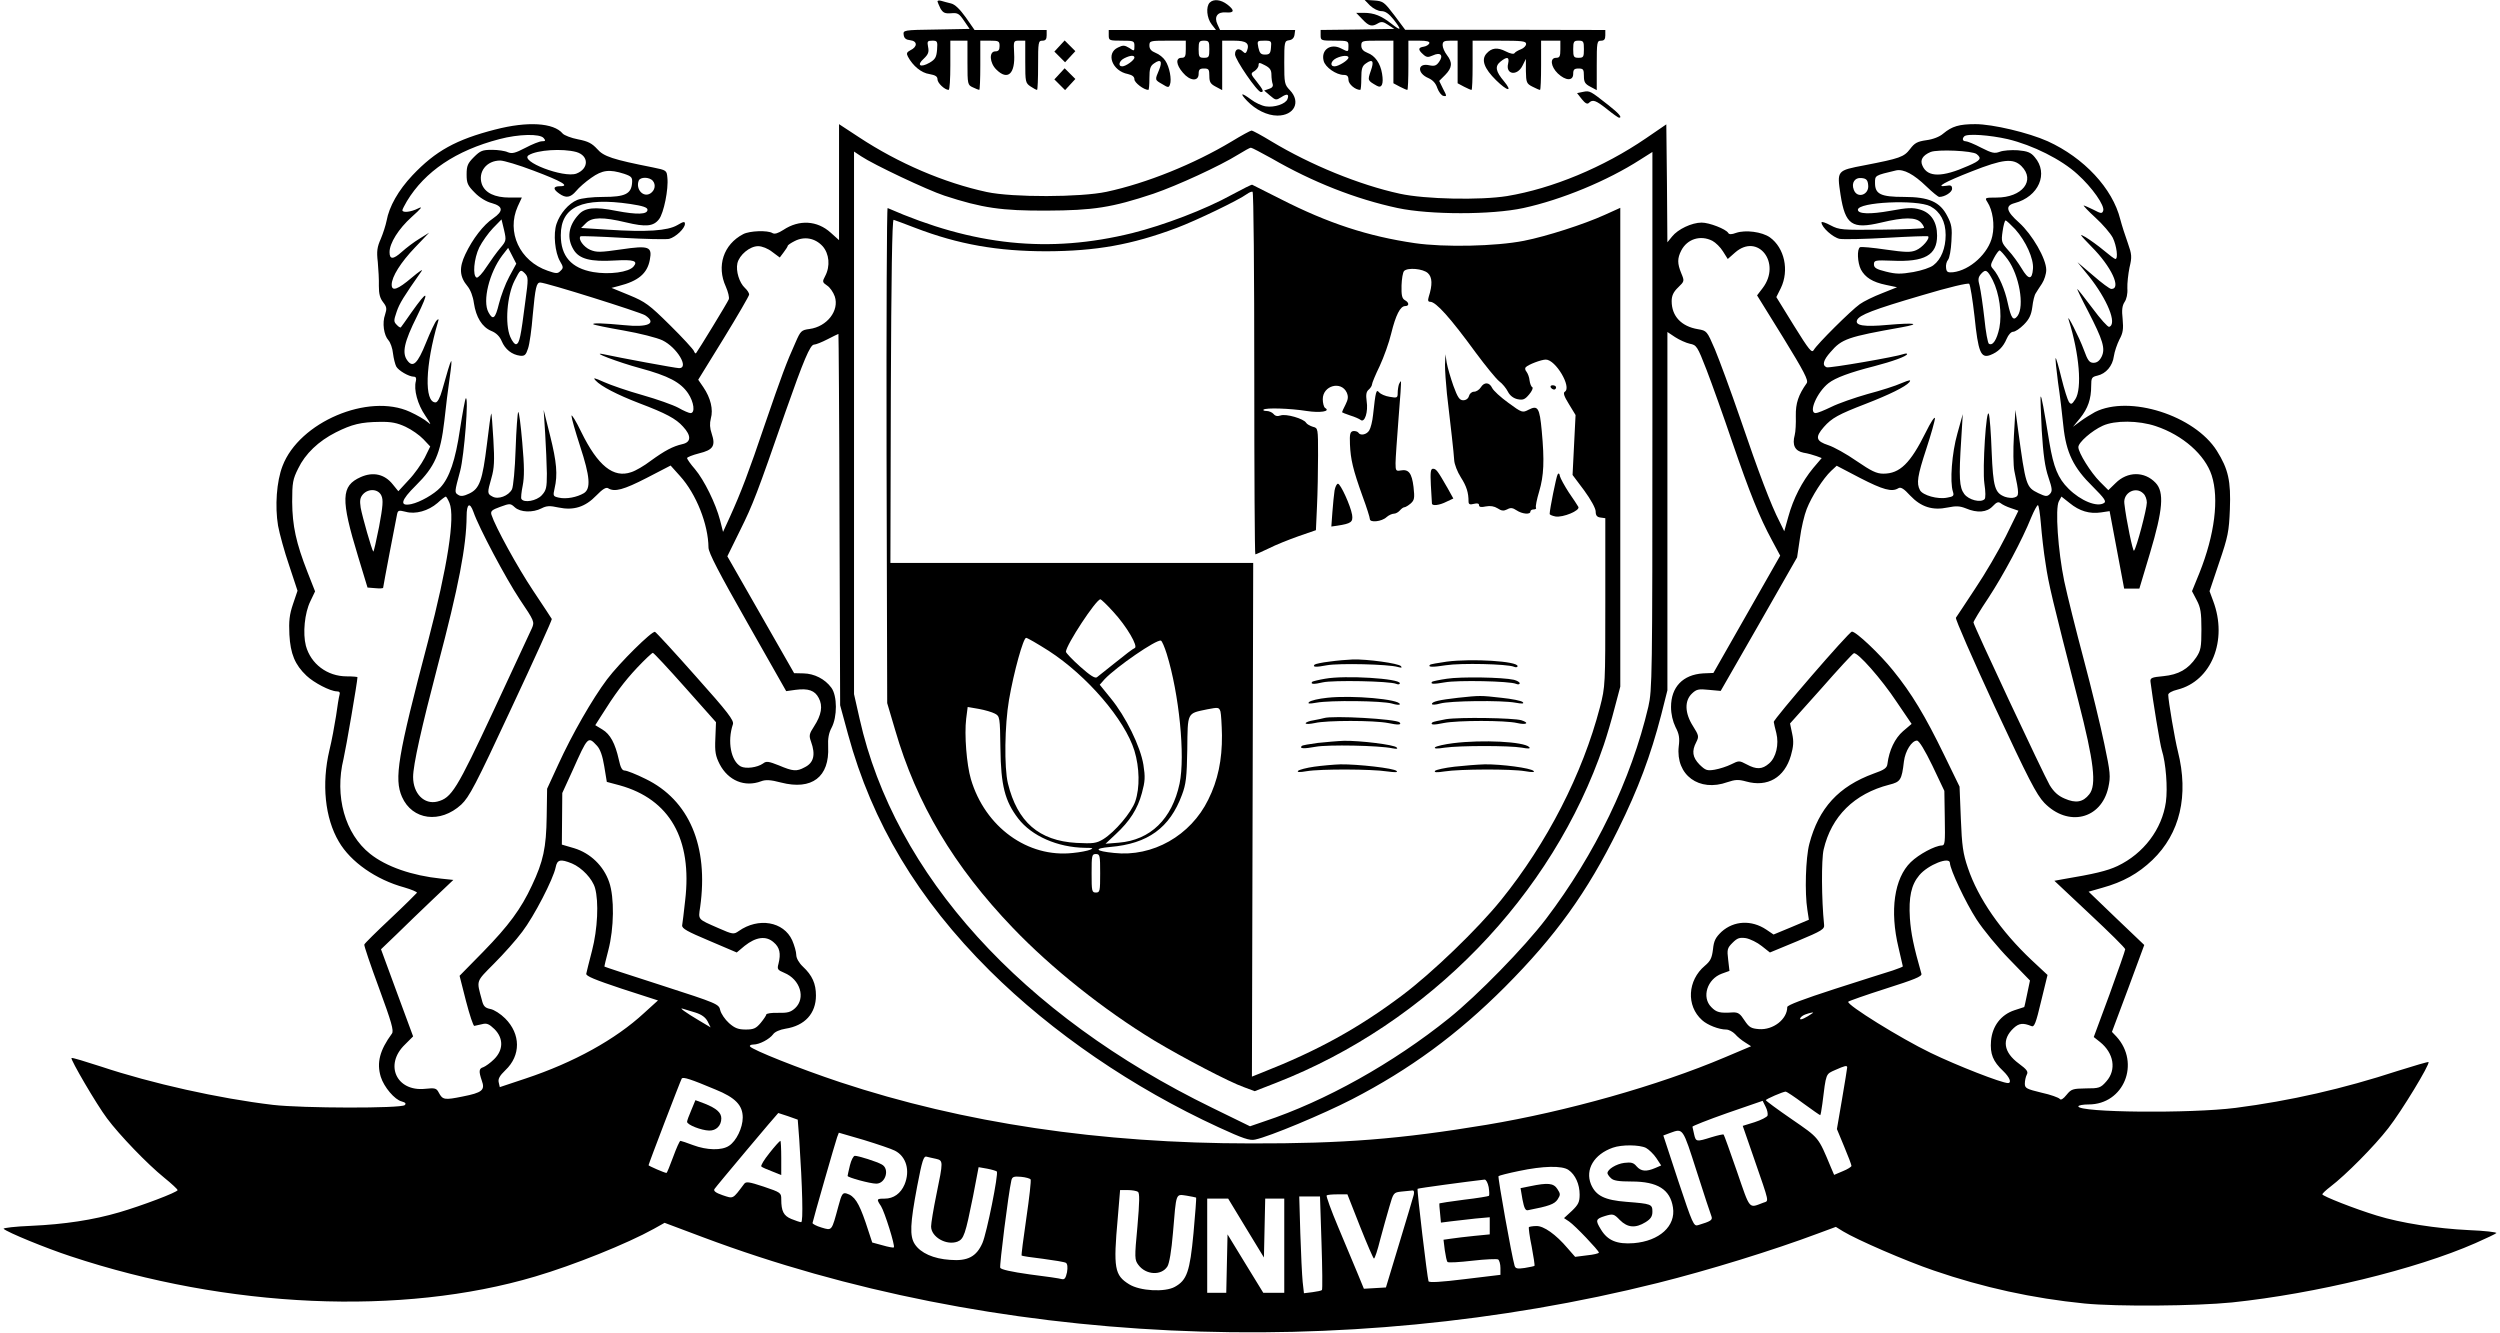<?xml version="1.0" standalone="no"?>
<!DOCTYPE svg PUBLIC "-//W3C//DTD SVG 20010904//EN"
 "http://www.w3.org/TR/2001/REC-SVG-20010904/DTD/svg10.dtd">
<svg version="1.0" xmlns="http://www.w3.org/2000/svg"
 width="1168pt" height="623pt" viewBox="0 0 1168 623"
 preserveAspectRatio="xMidYMid meet">

<g transform="translate(0,623) scale(0.1,-0.1)"
fill="#000000" stroke="none">
<path d="M4380 6223 c1 -4 7 -19 14 -33 12 -20 21 -24 49 -22 31 3 38 -1 61
-35 l26 -38 -156 -3 c-154 -2 -155 -3 -152 -25 2 -16 11 -23 31 -25 34 -4 34
-31 0 -47 -17 -9 -19 -15 -11 -30 23 -43 63 -76 100 -81 28 -5 38 -11 38 -25
0 -17 34 -49 52 -49 5 0 8 52 8 115 l0 115 40 0 40 0 0 -103 c0 -101 1 -104
25 -115 14 -7 28 -12 30 -12 3 0 5 52 5 115 l0 115 45 0 c41 0 45 -2 45 -25 0
-18 -5 -25 -20 -25 -30 0 -27 -54 5 -85 53 -53 89 -20 83 76 -3 59 -3 59 25
59 l27 0 0 -99 c0 -94 1 -99 25 -115 13 -9 27 -16 30 -16 3 0 5 52 5 115 0
108 1 115 20 115 15 0 20 7 20 25 l0 25 -169 0 -168 0 -41 59 c-28 39 -51 61
-69 65 -16 4 -36 9 -45 12 -10 3 -18 2 -18 -3z m-2 -225 c-3 -35 -8 -45 -35
-61 -44 -25 -62 -12 -27 19 21 20 25 31 20 55 -5 26 -3 29 20 29 23 0 25 -3
22 -42z"/>
<path d="M5652 6218 c-19 -19 -14 -73 9 -102 l20 -26 -250 0 -251 0 0 -25 c0
-24 3 -25 60 -25 57 0 60 -1 60 -25 0 -25 -1 -25 -24 -9 -22 13 -29 14 -53 2
-58 -27 -27 -110 47 -124 20 -5 30 -12 30 -25 0 -15 44 -49 65 -49 3 0 5 24 5
54 0 45 4 58 22 70 31 22 40 10 23 -31 -20 -47 -20 -46 15 -66 27 -17 31 -17
36 -2 9 23 -2 83 -22 112 -9 14 -29 30 -45 36 -20 8 -29 18 -29 34 0 22 3 23
85 23 l85 0 0 -40 c0 -33 -3 -40 -20 -40 -28 0 -26 -32 6 -69 33 -40 74 -43
74 -6 0 20 5 25 25 25 22 0 25 -4 25 -35 0 -28 5 -37 30 -50 l30 -16 0 116 0
115 55 0 c58 0 74 -12 61 -47 -5 -12 -9 -14 -18 -5 -20 20 -38 14 -38 -12 0
-24 104 -176 121 -176 15 0 11 10 -20 49 -29 36 -29 38 -10 49 10 7 19 19 19
27 0 14 3 14 30 0 23 -12 30 -22 30 -44 0 -16 3 -36 6 -44 3 -10 -3 -18 -17
-22 l-23 -8 27 -23 c27 -23 29 -23 53 -8 27 18 38 15 29 -9 -9 -23 -61 -40
-101 -34 -20 3 -51 18 -69 32 -46 34 -55 32 -19 -6 40 -42 95 -69 142 -69 79
0 111 64 58 119 -25 26 -26 33 -26 128 0 98 1 102 23 105 14 2 23 11 25 26 l3
22 -176 0 -175 0 -12 26 c-17 36 0 60 41 56 38 -3 40 10 5 37 -30 23 -64 27
-82 9z m-2 -218 c0 -36 -2 -40 -25 -40 -22 0 -25 4 -25 40 0 36 3 40 25 40 23
0 25 -4 25 -40z m288 8 c-2 -28 -7 -33 -28 -33 -19 0 -25 6 -31 33 -6 31 -6
32 28 32 33 0 34 -2 31 -32z m-638 -47 c0 -12 -40 -41 -57 -41 -21 0 -15 26
10 38 28 14 47 15 47 3z"/>
<path d="M6401 6204 c16 -15 38 -26 53 -26 18 0 35 -12 56 -38 40 -51 38 -58
-9 -21 -47 37 -81 51 -129 51 l-36 0 29 -30 c31 -33 45 -36 73 -19 15 9 25 8
47 -7 l29 -19 -172 -3 -172 -2 0 -25 c0 -24 2 -25 65 -25 63 0 65 -1 65 -25 0
-29 0 -29 -35 -11 -49 25 -94 -7 -81 -58 7 -30 59 -66 94 -66 16 0 22 -6 22
-23 0 -20 32 -47 55 -47 3 0 5 24 5 54 0 45 4 58 22 70 31 22 39 11 22 -36
-15 -44 -15 -44 29 -69 23 -13 32 9 24 57 -8 49 -33 84 -68 97 -20 8 -29 18
-29 34 0 22 4 23 75 23 l75 0 0 -100 0 -99 30 -16 c16 -8 31 -15 35 -15 3 0 5
52 5 115 l0 115 51 0 c36 0 49 -4 47 -12 -3 -7 -14 -14 -26 -16 -27 -4 -28
-14 -3 -36 15 -14 23 -15 45 -5 36 17 51 1 30 -29 -13 -19 -22 -22 -46 -17
-56 13 -59 -37 -4 -60 20 -9 34 -24 41 -46 7 -19 20 -36 29 -37 16 -3 16 -1
-2 33 l-18 37 28 28 c33 34 35 58 8 93 -11 14 -20 35 -20 46 0 17 6 21 35 21
l35 0 0 -100 0 -99 30 -16 c16 -8 31 -15 35 -15 3 0 5 52 5 115 l0 115 125 0
c105 0 125 -2 125 -15 0 -9 -11 -20 -24 -25 -13 -5 -27 -13 -30 -18 -3 -6 -20
-3 -41 8 -39 20 -66 17 -90 -10 -26 -29 -11 -70 45 -125 53 -52 79 -56 37 -5
-39 46 -44 70 -17 92 31 25 43 23 36 -9 -13 -51 42 -60 67 -10 l16 32 0 -57
c1 -53 3 -59 31 -73 16 -8 31 -15 35 -15 3 0 5 52 5 115 l0 115 45 0 45 0 0
-40 c0 -33 -3 -40 -20 -40 -30 0 -25 -41 8 -73 37 -35 72 -36 72 -2 0 20 5 25
25 25 22 0 25 -4 25 -35 0 -28 5 -37 30 -50 l30 -16 0 116 c0 108 1 115 20
115 15 0 20 7 20 25 l0 25 -467 1 -468 0 -50 67 c-48 63 -53 67 -95 70 l-45 3
26 -27z m999 -204 c0 -36 -2 -40 -25 -40 -22 0 -25 4 -25 40 0 36 3 40 25 40
23 0 25 -4 25 -40z m-1100 -39 c0 -12 -46 -41 -65 -41 -23 0 -18 25 8 38 27
13 57 15 57 3z"/>
<path d="M4950 6015 l-24 -26 25 -25 25 -25 24 26 24 26 -25 25 -25 25 -24
-26z"/>
<path d="M4950 5885 l-24 -26 25 -25 25 -25 24 26 24 26 -25 25 -25 25 -24
-26z"/>
<path d="M7397 5801 l-29 -6 22 -28 c16 -20 26 -25 33 -18 18 18 32 13 85 -29
27 -22 53 -40 56 -40 17 0 0 20 -51 60 -83 65 -85 67 -116 61z"/>
<path d="M2314 5625 c-183 -47 -279 -100 -387 -214 -66 -70 -109 -146 -121
-213 -4 -20 -16 -58 -27 -84 -17 -38 -20 -58 -14 -108 3 -34 6 -84 5 -112 0
-37 5 -57 20 -76 17 -22 18 -30 9 -58 -14 -38 -6 -96 16 -120 9 -10 19 -38 21
-61 3 -24 10 -51 15 -61 10 -19 59 -48 83 -48 9 0 12 -7 9 -20 -11 -40 8 -110
44 -162 26 -39 30 -47 12 -31 -13 12 -51 34 -84 49 -194 89 -517 -48 -595
-253 -28 -72 -36 -188 -21 -279 7 -38 30 -122 52 -186 l39 -118 -21 -62 c-17
-50 -20 -80 -17 -143 5 -90 26 -141 80 -192 35 -33 110 -72 141 -73 13 0 17
-5 13 -17 -3 -10 -10 -54 -16 -98 -7 -44 -20 -116 -31 -160 -37 -157 -21 -317
44 -427 55 -95 174 -178 306 -214 34 -10 60 -21 59 -25 -2 -3 -57 -58 -123
-120 -66 -62 -122 -117 -123 -122 -2 -4 29 -96 69 -204 58 -158 70 -199 60
-212 -57 -78 -72 -136 -52 -202 15 -48 65 -107 98 -115 18 -5 21 -10 14 -17
-16 -16 -479 -15 -616 1 -252 30 -566 100 -803 179 -74 24 -136 43 -138 40 -6
-6 117 -217 166 -282 58 -78 188 -213 267 -277 35 -28 63 -55 63 -58 0 -10
-170 -74 -273 -104 -123 -36 -256 -56 -410 -63 -76 -3 -134 -10 -130 -14 16
-16 199 -91 312 -128 735 -244 1548 -280 2171 -95 180 53 431 154 555 223 l50
28 181 -68 c1347 -505 2980 -583 4459 -213 236 59 538 152 751 232 l81 30 34
-21 c64 -39 294 -139 424 -183 230 -79 462 -130 704 -154 153 -15 519 -12 689
5 390 41 857 154 1137 277 50 22 94 43 98 47 4 4 -54 11 -130 14 -147 7 -317
33 -429 68 -102 31 -254 91 -254 99 0 4 17 20 38 36 71 54 205 189 270 273 62
79 196 300 188 309 -2 2 -67 -17 -143 -41 -257 -84 -503 -140 -758 -173 -211
-27 -735 -22 -735 7 0 5 22 9 48 9 165 0 243 193 130 317 l-21 22 76 203 75
203 -130 124 -130 125 63 18 c98 27 169 67 235 130 129 124 171 301 119 508
-14 55 -45 237 -45 264 0 8 18 18 43 24 159 40 236 231 167 414 l-17 46 45
134 c41 120 46 145 50 249 5 131 -7 187 -61 273 -104 165 -408 262 -569 181
-18 -10 -49 -29 -68 -43 l-35 -26 33 40 c37 46 52 90 52 151 0 38 3 42 29 48
40 9 71 45 77 91 3 21 15 56 26 78 17 31 19 49 15 95 -5 43 -2 63 9 80 9 13
15 38 13 64 -1 23 4 67 10 97 12 50 11 61 -8 115 -12 33 -28 83 -35 110 -36
145 -170 288 -339 365 -89 40 -257 80 -338 80 -76 0 -109 -10 -150 -44 -17
-15 -48 -27 -79 -31 -42 -6 -55 -13 -76 -41 -29 -38 -48 -44 -212 -76 -131
-25 -130 -24 -113 -138 22 -141 54 -162 189 -130 109 26 163 26 187 0 10 -11
16 -23 13 -25 -3 -3 -93 -7 -199 -8 -184 -2 -196 -1 -236 20 -24 13 -43 19
-43 14 0 -23 54 -71 85 -77 19 -3 118 -1 221 5 103 6 189 9 192 7 10 -10 -27
-53 -56 -65 -25 -11 -51 -10 -142 3 -61 9 -115 14 -120 11 -15 -9 -12 -72 4
-104 20 -37 54 -59 117 -72 l52 -11 -70 -28 c-39 -15 -86 -38 -104 -51 -41
-29 -200 -187 -215 -214 -9 -16 -21 -2 -93 114 l-82 133 21 42 c40 83 17 188
-51 237 -37 26 -114 36 -158 21 -21 -8 -33 -8 -37 0 -11 18 -88 48 -124 48
-46 0 -111 -31 -138 -65 l-22 -27 -2 275 -3 276 -95 -65 c-199 -136 -438 -235
-649 -270 -125 -20 -383 -15 -501 11 -189 41 -418 135 -599 244 -46 28 -88 51
-94 51 -5 0 -47 -23 -93 -51 -175 -105 -397 -195 -584 -235 -121 -26 -439 -27
-560 -1 -199 43 -412 134 -597 256 l-93 61 0 -271 0 -271 -39 35 c-63 57 -147
62 -221 13 -25 -16 -41 -21 -51 -15 -22 14 -107 11 -137 -5 -92 -48 -125 -149
-81 -245 11 -25 17 -51 14 -59 -5 -14 -144 -241 -153 -252 -3 -3 -7 2 -10 10
-3 8 -53 63 -112 121 -97 96 -115 109 -190 140 l-83 34 34 9 c91 23 133 58
145 122 12 62 -4 68 -133 49 -98 -14 -115 -15 -146 -2 -30 13 -57 50 -45 63 3
2 91 -1 196 -7 106 -6 204 -8 218 -5 31 8 74 49 74 70 0 13 -7 11 -36 -6 -45
-26 -141 -33 -324 -21 l-125 8 23 23 c28 28 78 29 187 3 92 -22 128 -19 154
15 22 28 45 141 39 194 -3 34 -4 35 -68 48 -187 37 -230 51 -260 86 -24 26
-42 36 -89 45 -32 6 -65 19 -72 27 -42 51 -165 58 -315 19z m226 -40 c10 -12
9 -15 -8 -15 -11 0 -46 -14 -78 -31 -48 -25 -62 -28 -82 -20 -12 6 -46 11 -73
11 -45 0 -55 -4 -85 -34 -29 -29 -34 -41 -34 -81 0 -41 5 -52 38 -85 22 -23
55 -43 80 -49 53 -15 55 -37 6 -71 -45 -30 -96 -96 -130 -168 -30 -63 -27
-105 10 -149 14 -17 26 -48 30 -79 10 -66 38 -112 81 -130 23 -9 40 -26 49
-48 16 -38 47 -63 86 -68 21 -2 27 3 37 34 7 20 17 91 22 156 12 129 17 152
35 152 27 0 466 -138 490 -153 57 -38 14 -58 -99 -46 -94 9 -150 11 -143 4 3
-3 66 -16 141 -29 75 -13 157 -34 182 -46 68 -33 126 -130 78 -130 -16 0 -280
49 -353 65 -68 14 70 -38 170 -65 133 -36 190 -66 225 -118 27 -40 34 -92 11
-92 -7 0 -33 11 -57 25 -24 13 -100 40 -167 59 -68 19 -149 47 -180 61 -47 21
-53 22 -39 7 25 -27 100 -66 204 -106 124 -47 171 -72 204 -109 40 -43 38 -73
-3 -82 -44 -10 -82 -30 -148 -78 -30 -23 -71 -47 -91 -53 -83 -29 -156 30
-233 187 -25 52 -46 86 -46 76 0 -10 18 -73 40 -141 47 -143 51 -199 18 -220
-32 -19 -82 -29 -117 -21 -27 6 -28 8 -20 43 15 64 10 123 -21 247 l-30 120 7
-110 c4 -60 7 -145 8 -187 0 -67 -3 -79 -24 -102 -24 -26 -83 -37 -95 -17 -3
4 0 33 6 62 8 41 8 90 -2 202 -7 81 -15 145 -19 142 -3 -4 -9 -82 -12 -173 -3
-94 -11 -176 -17 -188 -16 -31 -65 -49 -91 -34 -25 13 -25 17 -5 87 13 45 15
80 9 180 -4 68 -8 123 -10 121 -2 -2 -11 -66 -20 -143 -21 -170 -34 -208 -83
-231 -25 -12 -40 -14 -51 -6 -18 11 -18 12 9 112 19 72 41 353 26 339 -3 -3
-15 -68 -27 -145 -21 -143 -49 -226 -92 -272 -29 -31 -94 -68 -135 -77 -57
-12 -50 17 21 87 88 87 115 147 133 302 7 66 18 154 24 194 17 123 13 117 -34
-50 -10 -36 -22 -58 -31 -58 -54 0 -48 175 11 375 5 15 3 17 -6 8 -7 -6 -29
-53 -50 -105 -39 -97 -61 -118 -87 -82 -26 35 -15 86 45 206 60 123 52 128
-26 18 -25 -36 -47 -67 -49 -69 -2 -3 -11 2 -19 11 -15 15 -15 20 -1 61 13 39
32 70 117 191 8 11 -13 -3 -46 -31 -66 -56 -94 -66 -94 -33 0 37 42 104 109
174 l66 69 -45 -28 c-25 -15 -62 -43 -83 -62 -40 -36 -57 -36 -57 -1 0 42 42
109 103 164 47 42 54 52 30 40 -34 -17 -73 -21 -73 -8 0 4 10 23 21 42 84 139
229 237 432 290 90 24 190 26 207 5z m6840 -5 c117 -28 251 -95 326 -164 69
-62 129 -148 120 -171 -5 -14 -11 -13 -45 5 -22 11 -43 20 -46 20 -3 0 21 -26
55 -57 34 -31 70 -73 81 -94 18 -37 26 -99 12 -99 -4 0 -28 18 -54 40 -26 22
-64 49 -85 62 -33 19 -29 14 28 -45 92 -92 141 -197 92 -197 -7 0 -45 28 -85
63 l-73 62 53 -65 c86 -108 134 -224 95 -237 -6 -2 -41 37 -78 87 -37 49 -69
90 -71 90 -2 0 20 -46 50 -103 70 -136 82 -175 64 -213 -10 -20 -22 -29 -38
-29 -19 0 -27 10 -45 60 -21 58 -84 181 -71 140 50 -159 63 -320 31 -370 -16
-25 -20 -26 -30 -13 -6 9 -22 59 -35 112 -13 54 -25 95 -27 93 -2 -2 3 -53 11
-113 9 -60 20 -152 25 -204 13 -125 47 -195 138 -284 54 -54 64 -69 52 -76
-32 -21 -109 10 -166 67 -49 48 -70 101 -89 214 -27 165 -37 220 -41 216 -2
-1 1 -73 5 -158 7 -113 15 -171 31 -218 19 -56 19 -66 7 -79 -13 -13 -20 -12
-54 4 -57 28 -59 34 -95 299 l-12 90 -7 -120 c-4 -67 -3 -140 2 -165 23 -108
23 -117 1 -124 -10 -4 -31 -2 -45 3 -47 18 -55 44 -62 211 -3 85 -9 164 -13
175 -12 39 -31 -256 -21 -324 6 -39 6 -68 1 -73 -18 -18 -74 -4 -95 24 -23 31
-26 73 -14 258 l7 115 -25 -90 c-26 -91 -36 -226 -21 -272 6 -19 3 -23 -27
-28 -44 -9 -114 11 -127 35 -17 32 -12 66 30 194 22 67 40 131 40 142 -1 10
-20 -19 -43 -66 -72 -145 -121 -193 -198 -193 -32 0 -56 12 -125 59 -47 33
-107 66 -132 74 -58 19 -63 37 -21 85 37 42 68 59 195 108 111 43 186 80 204
101 10 13 3 12 -36 -4 -26 -12 -98 -35 -159 -51 -60 -17 -137 -44 -169 -60
-33 -16 -65 -29 -73 -29 -36 0 6 98 60 140 32 25 99 50 213 79 85 22 154 47
154 57 0 3 -7 3 -16 0 -35 -13 -347 -67 -360 -62 -22 9 -16 33 18 71 53 62 80
71 333 116 94 17 61 22 -67 11 -109 -10 -152 -3 -142 22 9 24 77 50 302 116
130 39 217 59 222 54 5 -5 16 -74 25 -153 17 -166 29 -196 73 -180 37 14 61
38 77 76 8 19 21 33 30 33 10 0 32 15 50 33 25 25 35 45 40 83 3 27 10 56 16
64 5 8 18 29 29 45 11 17 20 45 20 64 0 52 -65 165 -127 221 -60 53 -66 79
-21 91 113 30 160 139 94 215 -18 22 -34 28 -79 32 -31 2 -69 -1 -84 -7 -24
-9 -36 -7 -87 19 -32 17 -65 30 -72 30 -15 0 -18 12 -7 23 13 14 120 6 203
-13z m-3439 -90 c192 -111 393 -190 589 -232 151 -32 439 -32 587 0 179 39
392 127 546 226 l57 36 0 -1255 c0 -1205 -1 -1257 -19 -1337 -80 -340 -248
-688 -478 -991 -101 -133 -320 -357 -453 -464 -261 -210 -579 -388 -863 -482
l-67 -23 -176 86 c-891 434 -1485 1090 -1648 1818 l-26 115 0 1268 0 1267 33
-22 c58 -39 310 -158 389 -184 177 -58 268 -71 478 -70 218 1 304 14 499 79
111 38 311 130 396 183 28 17 54 32 59 32 5 0 48 -23 97 -50z m-3249 30 c60
-17 60 -78 1 -101 -60 -22 -268 58 -223 86 40 25 158 32 222 15z m6543 -10
c25 -20 18 -30 -40 -55 -121 -54 -189 -54 -213 0 -13 27 0 49 38 65 33 13 196
6 215 -10z m-6743 -77 c133 -50 172 -73 125 -73 -33 0 -35 -13 -5 -34 32 -23
53 -20 80 12 12 15 44 43 70 61 52 37 85 41 154 19 35 -12 39 -17 37 -43 -4
-51 -33 -65 -134 -65 -53 0 -103 -6 -122 -14 -41 -17 -81 -64 -97 -112 -16
-47 -7 -134 16 -174 16 -27 17 -32 3 -45 -13 -14 -20 -14 -60 0 -131 45 -194
181 -140 301 l19 41 -57 0 c-70 0 -115 22 -130 63 -19 57 22 110 86 110 17 0
87 -21 155 -47z m6952 21 c67 -67 4 -147 -116 -147 -55 0 -56 -1 -43 -21 25
-38 35 -106 23 -159 -17 -80 -104 -160 -184 -169 -24 -2 -30 1 -32 20 -2 13 2
30 9 38 7 8 14 47 16 87 4 61 1 79 -19 117 -34 67 -86 90 -203 90 -108 0 -135
13 -135 65 0 36 -2 35 99 59 35 7 82 -18 141 -75 28 -27 55 -49 60 -49 26 0
60 22 60 38 0 15 -6 18 -27 14 -56 -9 -7 18 118 67 147 58 194 63 233 25z
m-6394 -69 c15 -18 10 -45 -12 -59 -33 -20 -69 20 -54 60 7 18 50 18 66 -1z
m5678 -19 c6 -46 -51 -66 -67 -23 -13 33 5 59 37 55 21 -2 28 -9 30 -32z
m-5783 -89 c59 -9 80 -16 80 -27 0 -22 -47 -24 -147 -5 -99 20 -146 15 -175
-18 -48 -52 -56 -110 -23 -164 26 -43 79 -57 193 -50 88 5 109 -2 87 -28 -22
-27 -113 -39 -189 -26 -102 18 -151 74 -151 172 0 134 101 179 325 146z m6074
-11 c46 -25 71 -71 71 -134 0 -61 -21 -114 -57 -141 -13 -11 -55 -25 -94 -32
-59 -10 -80 -10 -128 2 -45 11 -56 18 -56 34 0 19 6 20 85 17 152 -7 210 26
210 117 0 64 -28 107 -80 122 -34 10 -57 9 -139 -6 -94 -17 -151 -15 -151 5 0
36 275 49 339 16z m-6682 -195 c-16 -19 -45 -59 -64 -88 -19 -30 -40 -52 -46
-50 -20 7 -13 89 12 141 13 26 42 67 64 90 l40 41 12 -50 c11 -48 10 -51 -18
-84z m7078 88 c50 -56 87 -138 83 -185 -4 -53 -21 -52 -53 2 -15 25 -43 64
-62 84 -32 36 -34 41 -27 89 4 28 10 51 14 51 4 0 24 -19 45 -41z m-5572 -79
c31 -35 37 -93 12 -140 -14 -26 -13 -29 9 -44 13 -8 29 -31 36 -51 22 -66 -36
-141 -118 -152 -38 -5 -42 -9 -65 -62 -43 -95 -66 -158 -143 -382 -77 -228
-112 -319 -164 -434 l-32 -70 -14 55 c-20 77 -74 187 -117 238 -21 24 -37 47
-37 52 0 4 25 14 56 22 66 16 78 35 59 92 -9 26 -10 47 -4 71 12 42 -1 96 -35
146 l-24 35 119 193 c65 106 119 199 119 205 0 7 -9 21 -20 31 -26 24 -43 79
-35 115 9 39 58 80 97 80 18 0 46 -11 66 -27 l35 -26 18 24 c10 13 19 27 19
30 0 4 15 14 33 23 45 23 95 14 130 -24z m4157 25 c15 -8 38 -30 50 -50 l22
-35 34 30 c107 94 218 -49 129 -166 l-26 -34 122 -197 c97 -158 119 -200 110
-213 -39 -55 -52 -94 -51 -153 1 -34 -1 -74 -5 -89 -13 -48 1 -75 41 -83 20
-3 47 -11 61 -16 l24 -9 -40 -47 c-52 -63 -93 -143 -116 -227 l-19 -68 -22 45
c-39 75 -98 230 -183 480 -45 131 -99 277 -119 325 -37 86 -38 87 -79 94 -78
13 -123 61 -123 131 0 25 8 43 30 64 30 29 30 30 15 66 -19 46 -19 70 0 107
28 54 90 73 145 45z m-5621 -168 c-18 -33 -39 -90 -48 -126 -17 -70 -28 -79
-49 -40 -29 53 4 185 64 265 l28 36 19 -37 19 -37 -33 -61z m7001 81 c54 -74
79 -218 46 -264 -20 -26 -30 -12 -46 61 -13 62 -41 127 -68 158 -14 15 -13 20
4 52 10 19 22 35 26 35 4 0 21 -19 38 -42z m-6926 -198 c-21 -165 -27 -193
-42 -198 -7 -2 -19 13 -28 34 -26 61 -15 194 20 263 27 53 28 53 47 35 18 -19
18 -24 3 -134z m6856 101 c31 -62 44 -156 31 -223 -12 -56 -31 -85 -49 -74 -5
3 -15 56 -21 118 -7 62 -17 130 -22 151 -9 32 -7 42 7 58 21 23 29 18 54 -30z
m-1415 -297 c31 -6 35 -11 78 -122 25 -65 79 -216 120 -337 82 -239 127 -351
186 -460 l38 -71 -156 -274 -156 -274 -48 -2 c-95 -6 -150 -64 -150 -157 0
-33 8 -67 21 -94 17 -32 20 -52 15 -90 -15 -134 95 -215 228 -167 36 12 51 13
87 3 100 -28 179 18 209 121 12 42 14 66 6 102 l-10 48 145 162 c79 90 148
165 153 166 17 7 130 -121 200 -227 l70 -103 -40 -34 c-38 -33 -65 -89 -73
-153 -2 -19 -15 -28 -64 -45 -164 -60 -257 -161 -301 -329 -17 -65 -22 -228
-9 -308 l7 -46 -83 -35 -82 -34 -34 23 c-69 46 -151 42 -209 -10 -28 -27 -36
-42 -40 -82 -5 -41 -12 -55 -38 -77 -81 -68 -88 -187 -13 -254 25 -23 79 -44
113 -44 12 0 30 -10 41 -21 10 -12 32 -30 47 -39 l28 -18 -123 -52 c-311 -132
-741 -253 -1113 -315 -403 -67 -670 -88 -1100 -87 -705 0 -1343 95 -1920 286
-192 64 -410 151 -421 167 -3 5 4 9 16 9 28 0 75 25 92 48 7 11 32 22 58 26
90 14 142 71 142 155 0 55 -17 94 -61 135 -19 18 -31 40 -31 55 0 14 -9 45
-19 68 -40 88 -158 108 -250 43 -23 -16 -27 -16 -95 14 -98 43 -94 38 -85 98
40 285 -51 500 -255 599 -44 22 -88 39 -97 39 -13 0 -20 14 -28 51 -17 76 -40
119 -77 141 l-33 20 26 41 c65 104 109 163 170 228 36 38 69 69 73 69 4 0 72
-73 151 -162 l144 -162 -3 -76 c-3 -63 1 -82 20 -120 40 -77 117 -109 194 -80
21 8 44 7 93 -6 144 -37 227 26 220 168 -2 37 3 64 16 88 27 51 27 149 -1 187
-30 41 -80 66 -130 67 l-44 1 -156 273 -156 273 60 122 c60 121 78 168 212
554 84 239 115 313 133 313 8 0 36 11 63 25 27 14 50 25 51 25 1 0 4 -390 5
-867 l3 -868 37 -136 c112 -412 326 -770 662 -1104 292 -290 668 -547 1070
-732 113 -52 145 -63 170 -57 67 14 318 119 452 188 271 140 493 303 715 525
237 238 384 442 529 736 94 190 152 346 201 535 l29 115 0 837 0 837 36 -24
c20 -13 51 -27 69 -31z m-6000 -388 c28 -13 65 -39 83 -58 l32 -34 -26 -53
c-15 -29 -48 -76 -75 -104 l-48 -52 -26 32 c-38 48 -92 60 -150 34 -92 -41
-94 -102 -12 -371 l44 -145 37 -3 c20 -2 36 -1 36 2 0 6 59 315 65 343 4 19 8
20 40 12 46 -13 106 4 149 41 18 17 36 30 39 30 2 0 10 -13 17 -30 27 -65 -9
-297 -100 -645 -143 -542 -159 -643 -122 -728 48 -109 179 -126 277 -36 37 35
66 89 234 450 106 226 191 414 189 417 -2 4 -41 63 -87 132 -74 111 -177 299
-195 355 -5 17 2 23 41 37 46 17 48 16 68 -2 26 -24 84 -26 125 -5 23 12 39
13 79 4 71 -15 125 2 177 56 29 30 46 40 55 34 30 -19 73 -7 180 48 l112 58
44 -49 c76 -84 132 -226 133 -334 0 -24 49 -118 182 -352 l181 -319 43 6 c61
8 91 -3 109 -38 20 -37 13 -79 -22 -133 -23 -35 -24 -43 -14 -71 22 -61 13
-99 -30 -120 -37 -20 -54 -19 -120 9 -48 19 -59 21 -74 9 -27 -19 -80 -26
-104 -14 -46 25 -64 117 -37 197 6 18 -23 56 -174 225 -99 112 -185 205 -190
207 -14 5 -166 -145 -224 -222 -69 -92 -163 -256 -228 -398 l-52 -113 -2 -130
c-2 -146 -16 -210 -69 -322 -51 -110 -109 -188 -228 -310 l-110 -112 30 -118
c17 -65 34 -117 39 -116 5 1 22 5 36 8 22 6 33 1 58 -23 43 -43 42 -98 -2
-141 -17 -17 -40 -33 -50 -37 -21 -6 -22 -19 -7 -63 16 -44 2 -56 -90 -74 -84
-17 -93 -16 -111 18 -11 21 -17 23 -64 18 -134 -14 -192 113 -94 207 l38 38
-75 203 -75 204 73 70 c39 39 115 111 168 162 l97 92 -57 6 c-136 14 -257 56
-332 116 -117 93 -167 269 -124 444 11 47 65 361 65 381 0 2 -23 4 -50 4 -91
0 -168 58 -191 143 -15 58 -6 153 21 208 l22 46 -35 89 c-54 138 -71 217 -72
329 0 90 3 106 28 156 33 69 95 128 176 169 76 38 117 48 206 49 54 1 81 -5
120 -23z m8177 3 c126 -42 230 -134 261 -230 35 -109 14 -277 -57 -455 l-35
-86 22 -42 c18 -34 22 -57 22 -136 0 -84 -3 -99 -24 -131 -38 -56 -83 -81
-154 -88 -54 -5 -62 -8 -60 -26 10 -81 45 -296 53 -320 19 -59 28 -176 19
-242 -18 -127 -104 -241 -226 -299 -49 -23 -108 -37 -257 -62 l-38 -7 165
-155 c91 -85 166 -159 166 -165 0 -5 -33 -100 -73 -210 l-74 -200 29 -23 c65
-52 78 -130 30 -184 -27 -31 -34 -33 -96 -33 -61 -1 -68 -3 -90 -30 -16 -20
-27 -26 -32 -19 -5 6 -43 20 -85 29 -70 17 -78 21 -78 42 0 14 4 32 9 42 8 14
1 24 -37 52 -72 53 -81 113 -24 166 25 23 44 25 83 9 13 -6 21 14 45 116 l30
123 -75 70 c-142 134 -249 287 -297 430 -23 67 -28 104 -33 230 l-6 150 -72
148 c-89 183 -152 288 -239 395 -60 75 -174 183 -192 181 -14 -1 -367 -410
-365 -422 1 -7 6 -30 12 -52 13 -53 -1 -114 -34 -142 -32 -28 -59 -29 -105 -4
-34 18 -36 18 -72 0 -20 -10 -54 -21 -77 -25 -36 -6 -43 -3 -71 24 -33 34 -37
63 -15 105 13 26 12 31 -15 74 -39 61 -41 119 -5 153 21 20 31 22 79 17 l55
-5 179 312 178 312 13 88 c6 48 21 111 32 138 23 59 77 143 114 178 l26 24
109 -57 c107 -55 149 -67 179 -48 11 7 26 -2 55 -34 51 -54 105 -71 176 -56
39 8 56 7 84 -4 54 -23 99 -19 126 10 18 19 26 22 37 14 7 -6 29 -17 48 -23
l35 -12 -59 -120 c-33 -66 -97 -176 -143 -244 -45 -69 -86 -130 -90 -136 -4
-5 78 -192 181 -415 159 -341 195 -411 232 -450 111 -114 266 -77 299 72 11
51 10 68 -19 205 -17 82 -60 259 -96 394 -36 135 -77 299 -91 365 -29 141 -43
340 -25 373 l12 22 38 -30 c46 -38 94 -52 147 -44 l40 6 34 -181 34 -181 35 0
36 0 50 167 c60 201 67 284 26 327 -52 55 -132 54 -187 -1 l-34 -33 -39 39
c-43 43 -101 136 -101 162 0 22 63 77 114 100 57 26 168 25 248 -2z m-8290
-325 c9 -20 7 -48 -11 -145 -13 -66 -25 -118 -27 -116 -7 7 -51 162 -59 205
-5 34 -3 47 11 63 26 28 72 25 86 -7z m8232 10 c9 -8 16 -27 16 -42 0 -29 -48
-212 -60 -225 -5 -6 -36 141 -45 220 -7 51 54 83 89 47z m-7802 -86 c25 -73
151 -310 216 -408 68 -101 70 -105 57 -135 -7 -16 -88 -190 -179 -385 -173
-370 -196 -408 -263 -425 -61 -15 -113 37 -113 115 0 56 39 230 115 520 98
370 134 559 135 698 0 59 15 68 32 20z m7323 -55 c4 -49 13 -132 22 -186 14
-96 30 -163 153 -642 73 -284 86 -393 51 -436 -29 -37 -63 -43 -115 -20 -31
13 -51 32 -70 63 -30 52 -356 747 -356 760 0 5 31 57 70 115 70 107 158 271
200 376 13 31 27 57 31 57 4 0 10 -39 14 -87z m-6746 -1037 c15 -16 26 -47 34
-96 l12 -73 60 -16 c234 -65 340 -251 306 -538 -6 -54 -12 -106 -14 -116 -2
-15 24 -29 126 -72 l129 -55 37 31 c53 42 100 48 135 17 29 -24 35 -53 23
-101 -7 -25 -4 -29 27 -42 75 -31 101 -118 51 -165 -21 -19 -35 -23 -80 -22
-30 1 -55 -3 -55 -8 0 -4 -12 -22 -26 -39 -22 -26 -33 -31 -70 -31 -34 0 -51
6 -78 30 -19 17 -37 44 -41 60 -6 29 -13 32 -273 116 -147 47 -268 87 -268 88
-1 0 7 35 18 76 27 103 29 247 4 319 -26 76 -88 135 -163 158 l-58 17 1 120 1
121 48 105 c72 161 72 161 114 116z m6239 -93 l56 -118 2 -127 c2 -114 1 -128
-14 -128 -32 -1 -107 -41 -145 -78 -77 -75 -99 -226 -57 -400 11 -46 20 -85
20 -87 0 -2 -21 -10 -47 -19 -27 -8 -148 -47 -270 -86 -148 -48 -223 -76 -223
-85 0 -57 -66 -108 -132 -103 -37 3 -46 8 -68 41 -20 31 -29 38 -55 37 -60 -4
-76 0 -100 25 -46 46 -19 131 49 156 l36 13 -6 52 c-6 48 -4 55 20 79 23 23
33 26 63 22 20 -4 53 -20 74 -37 l38 -30 128 53 c117 49 128 56 125 78 -12
116 -13 303 -2 350 36 155 143 261 307 303 52 13 58 22 68 108 6 50 37 98 61
98 10 0 37 -45 72 -117z m-6356 -457 c47 -20 96 -72 108 -115 18 -64 12 -192
-14 -292 -13 -52 -26 -100 -27 -108 -3 -11 42 -29 165 -70 l170 -55 -65 -59
c-133 -123 -328 -231 -554 -306 l-120 -40 -5 22 c-4 16 4 31 31 57 73 69 72
169 -1 242 -21 21 -52 41 -69 44 -25 5 -33 13 -40 43 -25 93 -29 82 57 169 44
44 104 111 132 149 55 72 145 246 156 301 7 36 22 40 76 18z m6438 2 c1 -31
73 -184 124 -263 31 -48 100 -132 153 -186 l97 -100 -13 -62 c-7 -34 -13 -62
-14 -62 -1 0 -22 -7 -46 -15 -63 -21 -103 -74 -109 -143 -5 -61 9 -96 57 -141
30 -29 41 -56 22 -56 -29 0 -237 81 -361 141 -139 67 -394 225 -385 239 2 3
81 31 175 61 132 42 170 57 167 69 -37 130 -49 189 -54 260 -6 99 6 156 44
201 41 49 143 89 143 57z m-5860 -699 c28 -9 46 -22 56 -41 l14 -28 -52 31
c-66 39 -100 64 -77 56 10 -3 36 -11 59 -18z m5219 -2 c-31 -22 -59 -35 -59
-27 0 6 10 15 23 20 21 8 45 13 36 7z m161 -254 c0 -5 -11 -71 -24 -148 l-24
-140 34 -82 c19 -45 34 -85 34 -90 0 -4 -18 -16 -41 -25 l-40 -17 -15 35 c-60
144 -54 136 -183 225 -67 46 -121 86 -121 89 0 5 80 40 93 40 4 0 42 -25 82
-55 41 -30 77 -55 79 -55 2 0 6 24 10 53 18 145 15 138 60 158 45 20 56 23 56
12z m-5288 -103 c94 -38 128 -74 128 -131 0 -48 -30 -110 -64 -132 -34 -23
-104 -21 -168 3 -29 11 -56 20 -59 20 -4 0 -19 -34 -34 -75 -15 -41 -29 -75
-31 -75 -9 0 -84 33 -84 36 0 6 149 395 155 405 6 9 43 -3 157 -51z m4916
-122 c-3 -7 -30 -21 -61 -31 l-55 -17 53 -153 c74 -214 70 -196 43 -206 -69
-26 -60 -37 -123 146 -32 93 -60 170 -62 172 -2 3 -27 -3 -57 -12 -70 -22 -73
-22 -81 13 -4 16 -7 32 -8 36 -1 3 72 32 163 64 l165 57 14 -28 c8 -15 11 -33
9 -41z m-4576 -3 l45 -16 7 -92 c15 -228 19 -387 9 -387 -6 0 -26 7 -46 15
-36 15 -47 36 -47 92 0 30 -2 32 -82 59 -70 23 -83 25 -92 12 -54 -72 -49 -69
-100 -52 -32 11 -44 20 -38 29 5 9 294 353 298 355 0 0 21 -7 46 -15z m4245
-258 c34 -106 65 -201 69 -210 6 -17 -3 -23 -63 -41 -20 -6 -25 5 -92 206
l-70 213 32 12 c61 22 58 26 124 -180z m-3746 97 c53 -27 72 -93 45 -158 -18
-42 -51 -66 -93 -66 -38 0 -39 -2 -17 -35 17 -27 67 -186 60 -193 -2 -2 -26 2
-53 10 l-48 13 -31 94 c-32 93 -52 124 -89 135 -18 5 -23 -2 -38 -59 -32 -118
-29 -115 -79 -100 -24 7 -42 17 -42 21 3 17 107 379 115 401 l8 21 117 -34
c65 -20 130 -42 145 -50z m3509 13 c13 -7 35 -28 48 -47 l23 -35 -28 -12 c-42
-18 -66 -16 -87 8 -14 17 -25 20 -58 16 -37 -5 -78 -30 -78 -48 0 -4 7 -15 16
-23 11 -12 36 -16 97 -16 121 0 180 -37 193 -121 14 -87 -63 -157 -183 -167
-78 -6 -122 12 -153 63 -27 44 -26 50 19 64 37 11 41 10 69 -19 36 -36 73 -39
120 -10 24 15 32 27 32 49 0 35 -5 37 -121 46 -102 8 -143 28 -166 82 -28 69
14 140 102 171 42 15 125 14 155 -1z m-3317 -51 c34 -8 34 -11 2 -166 -14 -68
-25 -135 -25 -150 0 -49 71 -90 123 -71 30 12 37 33 73 212 l26 136 40 -7 c21
-4 41 -10 45 -13 9 -10 -47 -288 -67 -334 -28 -64 -69 -86 -152 -79 -77 5
-137 32 -164 73 -25 38 -22 96 11 271 23 120 30 142 44 138 9 -2 28 -7 44 -10z
m2955 -52 c32 -22 52 -67 52 -115 0 -35 -6 -47 -36 -76 l-37 -34 24 -16 c28
-19 138 -135 139 -145 0 -4 -25 -10 -56 -13 l-55 -7 -35 40 c-55 65 -112 105
-146 104 -16 0 -32 -3 -35 -5 -2 -3 3 -44 13 -91 9 -48 15 -88 13 -90 -2 -2
-23 -6 -46 -10 -34 -5 -43 -3 -47 11 -14 48 -79 413 -75 418 3 3 46 14 95 24
113 24 202 26 232 5z m-2513 -44 c3 -5 -6 -86 -20 -181 -14 -95 -24 -174 -22
-175 2 -2 46 -9 99 -15 53 -7 102 -15 108 -19 7 -5 9 -20 5 -44 -6 -27 -11
-35 -24 -32 -9 3 -76 13 -150 22 -86 12 -135 23 -138 31 -4 11 38 347 52 408
4 17 11 20 45 17 22 -2 42 -8 45 -12z m2140 -36 c3 -20 4 -38 1 -41 -2 -2 -55
-11 -116 -18 -62 -8 -114 -16 -115 -17 -1 -2 0 -23 3 -47 l4 -43 47 6 c25 3
76 9 114 13 l67 6 0 -40 0 -40 -72 -7 c-40 -4 -89 -10 -109 -13 l-35 -5 6 -49
c4 -27 9 -52 13 -55 3 -4 56 -1 116 6 60 7 114 9 120 6 6 -4 11 -22 11 -40 l0
-32 -166 -20 c-113 -14 -167 -17 -170 -10 -6 18 -55 428 -51 432 3 3 234 34
313 43 7 0 15 -15 19 -35z m-1639 -22 c9 -5 8 -46 -2 -162 -14 -147 -13 -156
4 -179 35 -48 108 -52 136 -8 9 14 19 73 26 157 16 191 12 181 63 174 23 -4
43 -8 45 -9 2 -2 -4 -76 -12 -166 -17 -181 -31 -220 -87 -251 -46 -26 -163
-20 -214 12 -68 42 -74 75 -53 308 l11 132 36 0 c20 0 41 -4 47 -8z m1289 -14
c-3 -13 -34 -115 -68 -228 l-62 -205 -51 -3 -52 -3 -30 73 c-17 40 -57 137
-90 215 -33 78 -57 145 -54 148 3 3 26 5 51 5 l46 0 59 -150 c33 -83 62 -150
65 -150 4 0 17 39 29 88 13 48 32 117 43 154 19 66 20 67 57 71 20 2 43 4 50
5 8 1 10 -6 7 -20z m-431 -224 c4 -119 5 -219 2 -221 -2 -3 -22 -7 -44 -10
l-40 -5 -6 53 c-3 30 -8 132 -11 227 l-5 172 48 0 49 0 7 -216z m-353 69 l84
-138 3 138 3 137 44 0 45 0 0 -220 0 -220 -49 0 -49 0 -84 137 -83 136 -3
-136 -3 -137 -44 0 -45 0 0 220 0 220 49 0 49 0 83 -137z"/>
<path d="M5755 5320 c-125 -69 -317 -142 -465 -179 -389 -96 -742 -59 -1143
117 -4 2 -6 -517 -5 -1155 l3 -1158 37 -125 c100 -345 275 -638 550 -925 181
-189 425 -383 660 -526 135 -81 353 -195 419 -218 l51 -19 100 39 c713 278
1291 874 1531 1579 14 41 37 119 51 174 l26 98 0 1119 0 1118 -73 -33 c-97
-44 -271 -100 -377 -121 -132 -26 -372 -31 -510 -11 -219 32 -405 93 -625 205
-71 36 -132 67 -135 68 -3 1 -45 -20 -95 -47z m105 -836 c0 -464 2 -844 5
-844 3 0 31 13 63 28 31 16 94 41 139 57 l81 28 5 111 c3 61 5 168 5 239 0
126 0 127 -24 133 -13 4 -28 12 -32 19 -11 19 -94 43 -119 34 -15 -5 -25 -3
-33 7 -7 8 -22 14 -33 14 -11 0 -17 3 -14 6 10 10 125 6 201 -6 64 -10 114 -2
87 14 -6 4 -11 23 -11 41 0 64 86 87 112 31 8 -19 7 -31 -6 -57 -9 -17 -16
-33 -16 -35 0 -1 17 -8 38 -15 20 -6 43 -16 49 -21 19 -15 36 38 28 88 -4 30
-2 44 10 54 8 7 15 18 15 24 0 6 16 45 36 86 19 41 44 110 54 153 21 85 42
127 65 127 20 0 19 17 -2 28 -13 8 -16 23 -15 68 1 31 6 62 12 68 17 17 88 11
111 -10 21 -19 22 -55 4 -111 -5 -17 -3 -23 7 -23 27 0 94 -75 213 -238 46
-62 95 -122 109 -133 15 -11 33 -33 41 -49 9 -18 26 -31 45 -35 25 -5 34 -2
54 22 13 15 20 31 15 34 -6 3 -11 18 -13 32 -1 14 -8 32 -14 40 -7 8 -8 17 -4
21 12 13 73 36 94 36 46 0 122 -129 89 -150 -9 -5 -4 -21 19 -58 l31 -51 -7
-140 -7 -140 54 -72 c32 -44 54 -84 54 -99 0 -18 6 -26 23 -28 l22 -3 0 -393
c0 -387 0 -393 -25 -490 -81 -311 -247 -635 -462 -901 -110 -136 -324 -342
-463 -446 -205 -154 -397 -259 -651 -359 l-50 -20 3 1200 3 1200 -848 0 -847
0 2 803 c2 528 6 801 13 800 6 -2 51 -18 102 -38 201 -77 384 -109 613 -109
231 1 396 30 607 109 93 35 290 130 328 158 11 8 23 13 27 11 5 -3 8 -385 8
-850z m-659 -1112 c63 -68 119 -164 100 -170 -7 -2 -46 -32 -88 -66 -42 -33
-81 -65 -88 -70 -9 -7 -33 9 -79 50 -36 32 -66 64 -66 69 1 32 141 245 161
245 4 0 31 -26 60 -58z m-301 -183 c179 -116 355 -321 400 -466 24 -79 26
-173 4 -237 -18 -52 -95 -143 -150 -177 -32 -19 -46 -21 -125 -17 -175 10
-276 98 -320 278 -18 75 -15 273 5 390 23 133 67 290 80 290 6 0 54 -28 106
-61z m551 -14 c58 -187 87 -476 60 -606 -35 -165 -136 -264 -284 -276 l-62 -5
47 44 c67 62 103 119 123 193 15 55 16 75 7 132 -14 86 -83 226 -153 311 l-51
63 23 26 c54 57 242 187 263 180 5 -2 17 -30 27 -62z m-803 -279 c23 -12 24
-16 26 -162 2 -174 21 -247 83 -328 63 -82 184 -135 312 -137 37 0 42 -2 24
-9 -12 -5 -48 -12 -80 -15 -211 -24 -411 121 -477 345 -20 68 -31 208 -22 282
l7 55 52 -9 c28 -5 62 -15 75 -22z m1061 -101 c1 -115 -19 -211 -64 -301 -82
-168 -260 -269 -440 -249 -89 9 -97 21 -18 28 176 15 278 89 335 243 19 50 23
83 25 213 2 176 -2 167 93 187 52 10 55 10 62 -10 3 -12 6 -61 7 -111z m-569
-645 c0 -83 -1 -90 -20 -90 -19 0 -20 7 -20 90 0 83 1 90 20 90 19 0 20 -7 20
-90z"/>
<path d="M6751 4526 c0 -27 4 -87 9 -135 18 -154 32 -275 34 -311 1 -19 15
-55 31 -80 27 -42 36 -72 36 -113 0 -13 6 -16 25 -11 16 4 24 2 24 -6 0 -9 10
-11 32 -6 21 4 39 1 55 -9 18 -12 28 -13 44 -5 16 9 26 8 44 -4 27 -18 65 -21
65 -6 0 6 7 10 16 10 8 0 13 4 10 8 -3 5 4 39 15 76 22 74 25 143 12 283 -10
108 -18 121 -61 99 -29 -15 -31 -15 -95 32 -36 26 -70 57 -76 70 -13 27 -37
28 -53 2 -7 -11 -21 -20 -31 -20 -11 0 -21 -9 -24 -20 -3 -12 -14 -20 -27 -20
-17 0 -26 13 -46 68 -13 37 -27 85 -31 107 l-6 40 -2 -49z"/>
<path d="M6536 4435 c-3 -9 -6 -28 -6 -41 0 -23 -3 -24 -37 -18 -21 3 -43 13
-50 21 -13 16 -16 6 -28 -105 -3 -30 -11 -62 -18 -73 -12 -20 -42 -26 -51 -10
-4 5 -14 8 -24 7 -14 -3 -17 -13 -15 -62 3 -70 14 -118 59 -243 19 -51 34 -99
34 -106 0 -18 56 -12 78 9 10 9 26 16 34 16 9 0 21 7 28 15 7 8 16 15 21 15 5
0 18 8 29 17 18 16 20 25 14 78 -8 65 -23 84 -60 77 -22 -4 -24 -1 -24 34 0
22 7 116 14 209 8 94 13 171 11 173 -1 2 -5 -4 -9 -13z"/>
<path d="M7245 4420 c3 -5 10 -10 16 -10 5 0 9 5 9 10 0 6 -7 10 -16 10 -8 0
-12 -4 -9 -10z"/>
<path d="M6685 3963 c3 -43 5 -81 5 -85 0 -13 35 -9 68 8 l32 15 -26 47 c-47
82 -54 92 -69 92 -11 0 -13 -15 -10 -77z"/>
<path d="M7277 4013 c-6 -10 -37 -163 -37 -184 0 -4 12 -9 27 -12 35 -6 117
28 107 45 -4 7 -24 38 -45 68 -20 31 -38 64 -41 75 -2 14 -6 16 -11 8z"/>
<path d="M6235 3938 c-3 -18 -7 -63 -10 -100 l-5 -68 28 4 c65 10 74 17 69 51
-7 42 -54 145 -66 145 -6 0 -13 -15 -16 -32z"/>
<path d="M6211 3139 c-35 -4 -66 -11 -69 -14 -12 -12 6 -13 58 -3 56 10 284 5
330 -8 18 -5 22 -4 15 4 -12 13 -158 33 -225 31 -25 -1 -74 -5 -109 -10z"/>
<path d="M6760 3139 c-41 -6 -77 -12 -79 -15 -12 -11 11 -12 74 -2 71 11 286
6 318 -7 9 -4 17 -3 17 3 0 23 -212 36 -330 21z"/>
<path d="M6191 3059 c-30 -5 -57 -12 -60 -14 -11 -12 8 -13 49 -3 48 11 312 6
343 -7 9 -4 17 -3 17 3 0 22 -256 38 -349 21z"/>
<path d="M6760 3059 c-35 -5 -66 -12 -69 -14 -11 -12 8 -12 59 -3 59 11 304 6
333 -7 9 -4 17 -3 17 3 0 5 -12 12 -27 16 -53 12 -248 15 -313 5z"/>
<path d="M6201 2970 c-40 -4 -78 -13 -85 -20 -8 -8 0 -9 34 -3 65 12 308 9
353 -4 20 -6 37 -8 37 -3 0 23 -222 43 -339 30z"/>
<path d="M6812 2970 c-89 -10 -122 -18 -122 -29 0 -5 17 -4 38 2 44 13 287 16
352 4 33 -6 42 -5 34 3 -6 6 -51 15 -100 20 -98 11 -98 11 -202 0z"/>
<path d="M6185 2875 c-5 -2 -27 -6 -47 -10 -21 -3 -38 -10 -38 -14 0 -5 19 -4
43 1 54 13 276 13 342 0 47 -10 65 -9 54 3 -17 16 -314 33 -354 20z"/>
<path d="M6756 2870 c-32 -6 -61 -12 -64 -15 -12 -12 6 -13 53 -3 65 13 288
13 343 0 43 -10 60 0 20 13 -37 11 -288 15 -352 5z"/>
<path d="M6156 2759 c-38 -5 -72 -11 -74 -14 -13 -13 10 -14 64 -4 59 11 297
6 359 -7 21 -4 27 -3 20 4 -12 13 -170 32 -245 31 -30 -1 -86 -6 -124 -10z"/>
<path d="M6790 2758 c-41 -5 -79 -14 -85 -19 -7 -7 8 -8 45 -2 71 10 302 10
360 0 32 -6 42 -5 34 3 -25 25 -216 35 -354 18z"/>
<path d="M6140 2648 c-36 -5 -69 -14 -75 -19 -7 -7 6 -8 40 -2 65 11 305 10
375 -1 38 -5 52 -5 45 2 -12 13 -182 32 -262 31 -32 -1 -87 -6 -123 -11z"/>
<path d="M6795 2648 c-44 -5 -84 -14 -90 -19 -7 -8 6 -9 45 -3 70 11 310 12
375 1 34 -6 47 -5 40 1 -13 14 -152 32 -228 31 -34 -1 -98 -6 -142 -11z"/>
<path d="M3230 1044 c-11 -25 -20 -50 -20 -55 0 -14 66 -40 103 -41 33 -1 57
23 57 57 0 27 -23 47 -78 69 l-43 16 -19 -46z"/>
<path d="M3595 843 c-25 -31 -42 -59 -38 -63 4 -4 27 -14 51 -23 l42 -17 0 80
c0 44 -2 80 -4 80 -3 0 -26 -25 -51 -57z"/>
<path d="M3971 786 c-6 -25 -11 -47 -11 -50 0 -7 105 -36 134 -36 44 0 64 70
25 90 -23 13 -108 40 -125 40 -7 0 -17 -20 -23 -44z"/>
<path d="M7149 688 l-45 -9 9 -53 c8 -41 14 -53 26 -50 98 19 123 28 138 50
14 22 14 26 -1 49 -18 28 -45 30 -127 13z"/>
</g>
</svg>
